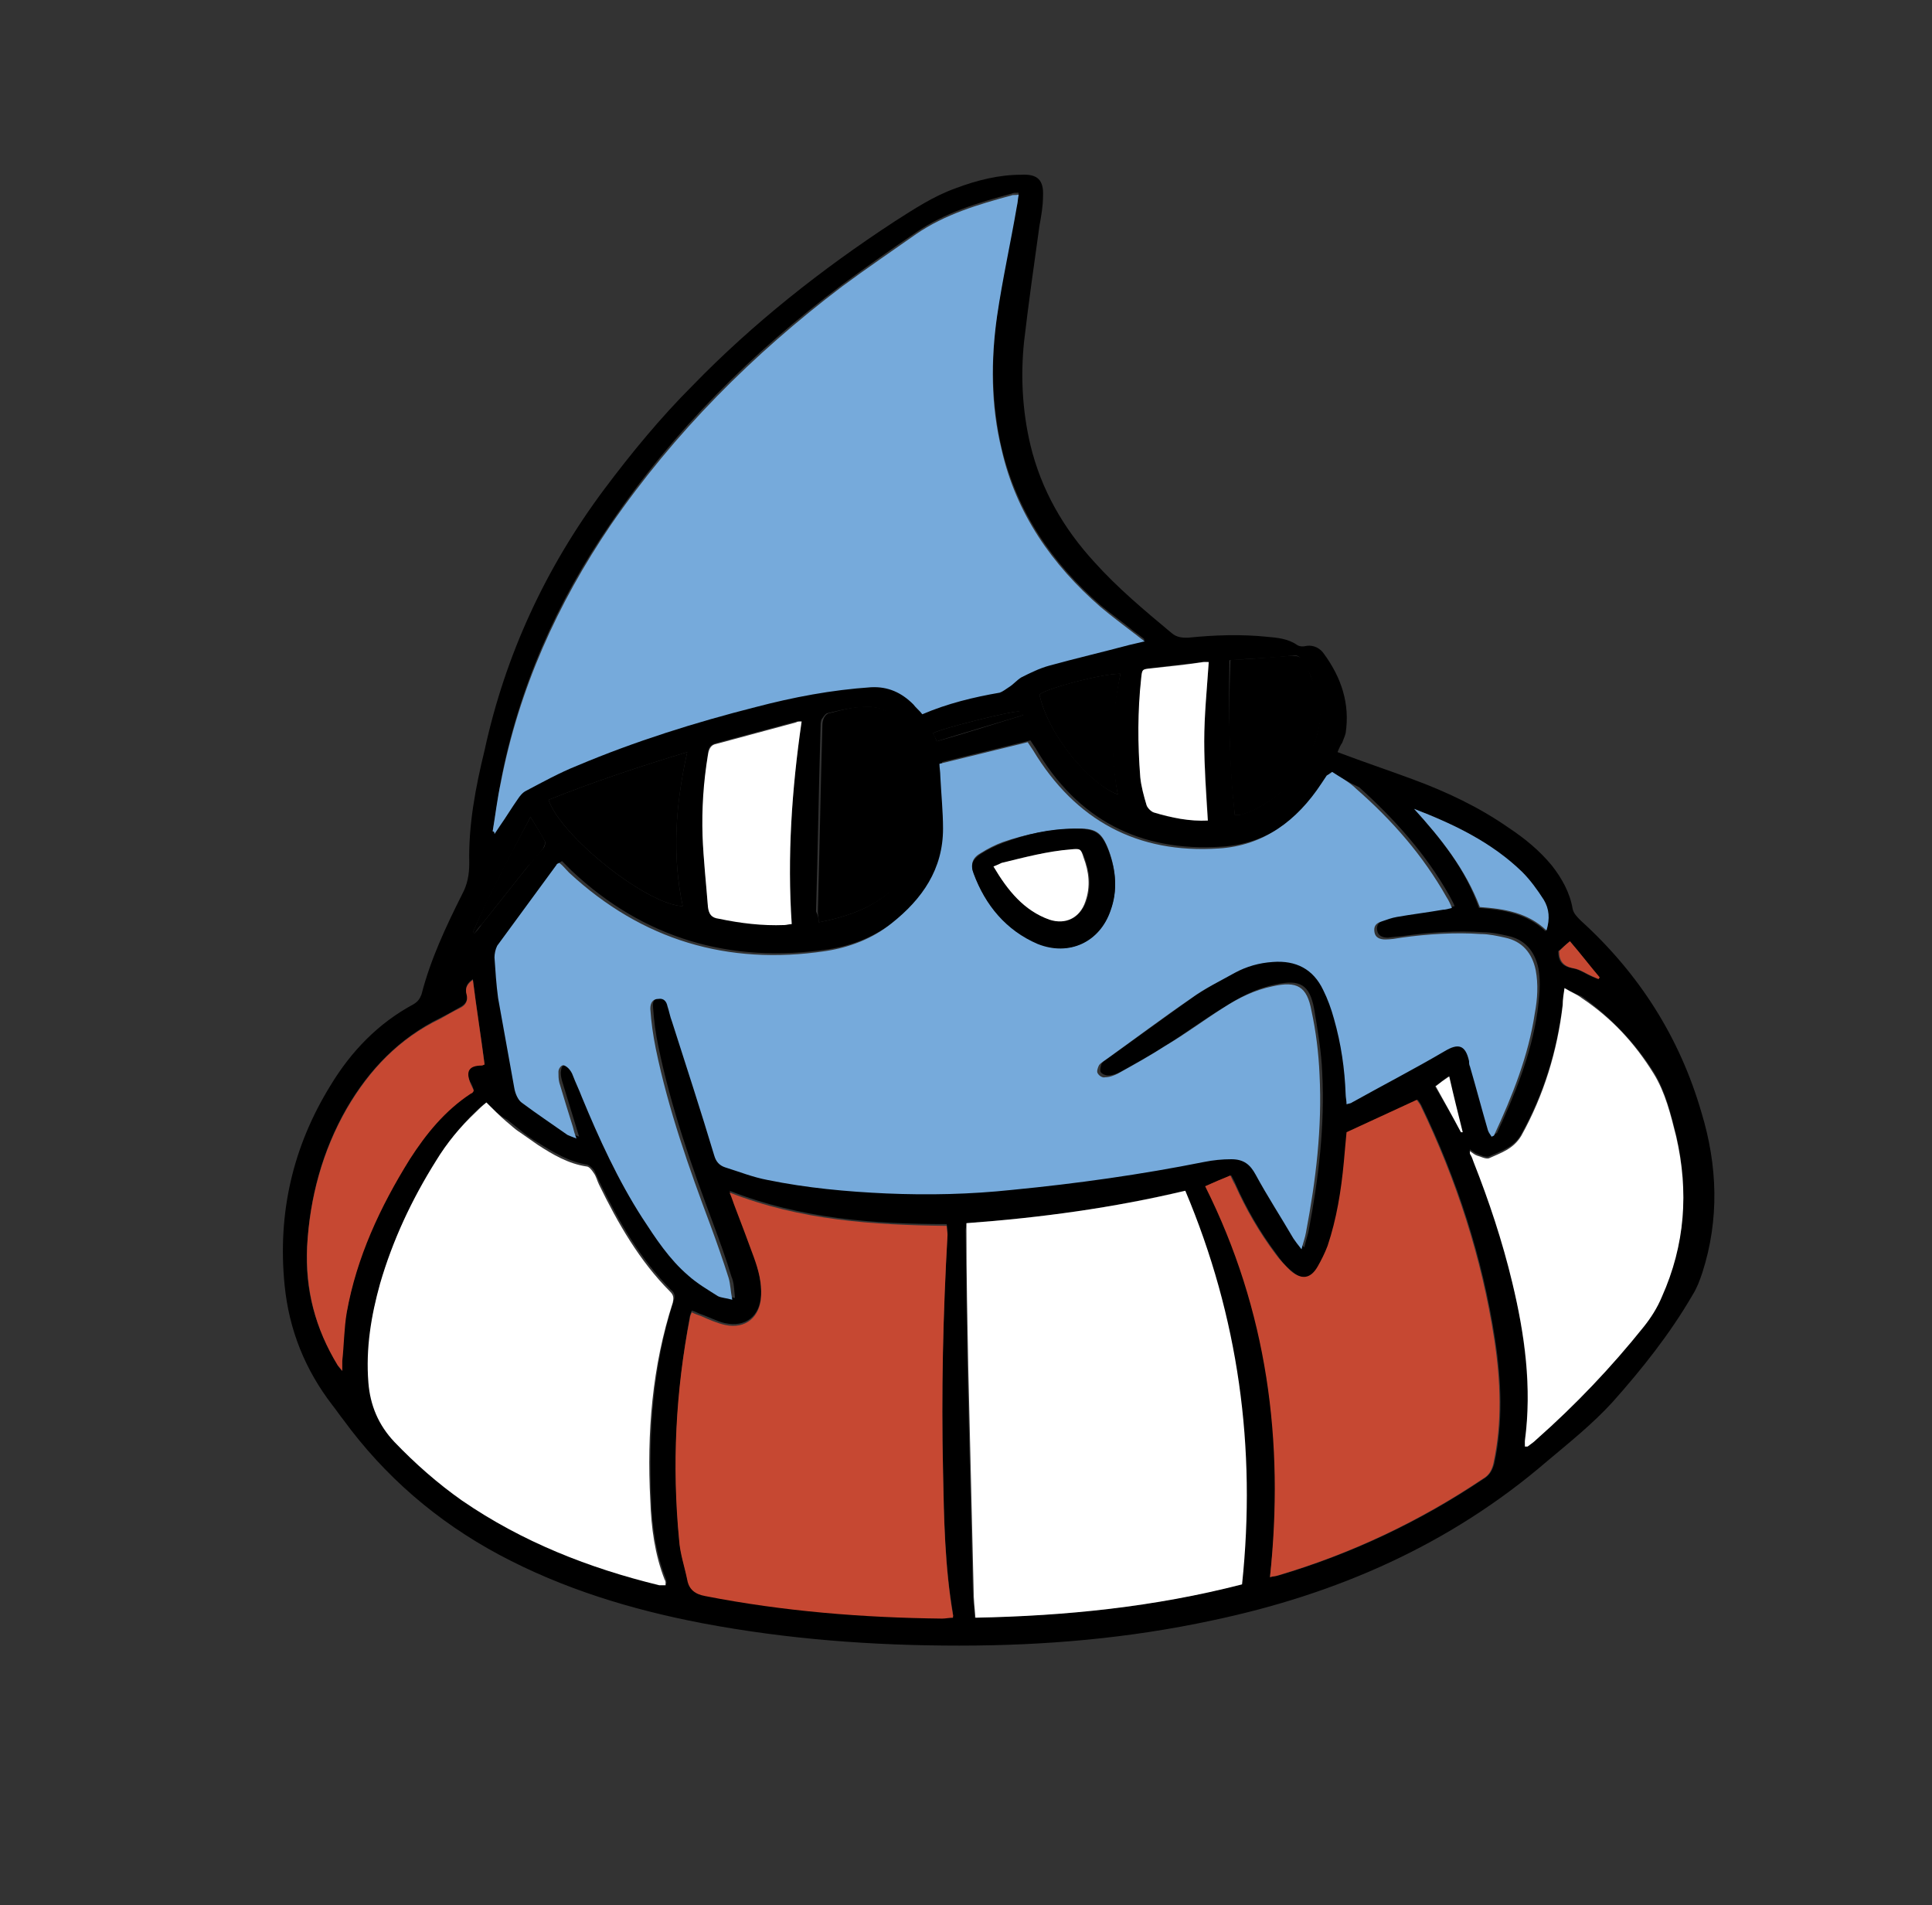 <?xml version="1.0" encoding="utf-8"?>
<!-- Generator: Adobe Illustrator 19.0.0, SVG Export Plug-In . SVG Version: 6.00 Build 0)  -->
<svg version="1.1" xmlns="http://www.w3.org/2000/svg" xmlns:xlink="http://www.w3.org/1999/xlink" x="0px" y="0px"
	 viewBox="0 0 214.5 211.5" style="enable-background:new 0 0 214.5 211.5;" xml:space="preserve">
<rect x="0" y="0" width="214.5" height="211.5" fill="#333333" stroke="none"/>
<style type="text/css">
	.st0{display:none;}
	.st1{display:inline;}
	.st2{fill:#76AADB;}
	.st3{fill:#C64832;}
	.st4{fill:#FFFFFF;}
	.st5{fill:#B2D7F2;}
</style>
<g id="Capa_1" class="st0">
	<g id="XMLID_1_" class="st1">
		<g id="XMLID_295_">
			<path id="XMLID_345_" d="M106.4,166.3c-0.5,0-1,0-1.4,0c-3.7,0-7.4,0-11.1,0c-1.8,0-2.2,0.2-2.3,2.1c-0.3,3.7-0.9,7.3-1.7,10.9
				c-0.4,2.1-1,4.2-2,6.2c-0.8,1.5-1.4,1.7-3.1,1.2c-2.5-0.8-4.6-2.2-6.5-3.8c-5.4-4.6-10.1-9.8-13.9-15.8c-0.7-1.1-1.1-2.4-1.5-3.6
				c-0.2-0.7-0.6-1.1-1.4-1.4c-5.4-1.4-10.7-3.4-15.6-6.1c-0.6-0.4-1.3-0.7-2-1c-4.9-2.3-8.2-6-9.9-11.1c-3.2-9.6-3.1-19.2-0.2-28.9
				c1-3.2,2.5-6.2,4.6-8.9c2.5-3.2,5.7-5.4,9.6-6.5c0.5-0.2,1-0.2,1.6-0.3c1-0.1,1-0.1,1.2-1.1c0.3-1.3,0.5-2.6,0.9-3.9
				c0.4-1.4,0.9-2.8,1.3-4.2c0.2-0.5,0.3-1,0.1-1.5c-1.4-3.7-1.5-7.6-1.3-11.5c0-0.5,0-1.1,0-1.6c0-1.2,0.2-1.6,1.4-1.8
				c1.9-0.4,3.9-0.8,5.8-1.1c0.9-0.1,1.3-0.4,1.6-1.3c4.6-12.3,11.5-23,21.2-32c6.7-6.2,14.4-10.8,22.7-14.5c4.6-2.1,9.4-3.9,14.4-5
				c1.3-0.3,2.7-0.3,4-0.4c0.7,0,1.2,0.4,1.4,1c0.2,0.8,0.4,1.6,0.3,2.4c-0.1,1.8-0.2,3.7-0.4,5.5c-0.5,4.7-0.5,9.4,0.2,14.1
				c0.9,5.9,2.5,11.7,4.7,17.3c0.7,1.7,1.4,3.4,2.1,5.1c0.4,0.9,0.8,1.7,1.2,2.5c1.6,2.9,1.6,2.9,4.8,3.3c1,0.1,2,0.3,3,0.5
				c2.2,0.3,3.2,1.8,3.6,3.8c0.4,2.6,0.5,5.2-0.3,7.8c-0.4,1.2-0.2,2.1,0.3,3.1c1.9,3.5,3.7,7,5.5,10.5c0.2,0.4,0.4,0.8,1,1
				c4.5,1.3,8.3,3.9,11.6,7.1c5.5,5.3,8.5,11.9,9.3,19.5c0.6,5.4-0.2,10.6-2,15.7c-1,2.9-2.5,5.6-4.8,7.8c-1,1-2,2-3,3
				c-1.2,1.2-2.5,2.2-4.1,2.9c-1.6,0.7-3.2,1.3-4.7,2.2c-4.4,2.5-9.3,3.8-14.1,5.4c-0.8,0.3-1.3,0.6-1.6,1.4
				c-0.2,0.7-0.6,1.3-0.9,1.9c-1.1,3-3,5.5-5.1,7.9c-3.8,4.2-7.9,8-12.7,11.1c-1.6,1.1-3.4,1.9-5.2,2.7c-1.7,0.8-3.3,0-3.9-1.7
				c-1.3-3.6-2-7.3-2.4-11.1c-0.2-1.9-0.2-3.8-0.3-5.8C106.5,167,106.4,166.7,106.4,166.3z M54.8,91.5c-0.1,0.2-0.2,0.3-0.2,0.4
				c-0.1,0.6-0.3,1.2-0.4,1.8c-1.1,5.5-1.9,11-2.1,16.5c-0.2,4.5-0.2,8.9,0.7,13.3c0.5,2.4,1.2,4.8,2.4,6.9c0.4,0.7,1,1.4,1.6,1.9
				c0.5,0.5,1,0.4,1.5-0.1c0.3-0.4,0.6-0.8,0.8-1.2c0.3-0.9,0.6-1.8,0.7-2.7c0.5-3,0.5-6,0.3-9.1c-0.1-2.7-0.3-5.5-0.4-8.2
				c0-0.5,0.1-1.1,0.2-1.6c0.1-0.4,0.4-0.7,0.9-0.7c0.5,0,0.8,0.3,0.9,0.7c0.1,0.3,0.1,0.6,0.2,1c0,1.1,0.6,1.8,1.6,2.2
				c1.1,0.5,2.2,1,3.3,1.4c5.4,1.9,11,2.7,16.6,3.1c11.4,0.8,22.8,0.3,34-1.7c8.1-1.4,15.9-3.7,23.4-7.3c0.8-0.4,1.7-0.8,2.1-1.7
				c0.3-0.6,1-0.6,1.3,0.1c0.2,0.4,0.3,0.9,0.3,1.3c0.2,3.7,0.4,7.4,0.7,11c0.3,3.7,0.6,7.4,1.5,11.1c0.2,0.6,0.4,1.3,0.6,1.9
				c0.6,1.2,1.3,1.2,2.1,0.2c0.3-0.4,0.6-0.9,0.8-1.3c2-4.6,3-9.4,2.2-14.5c-1.2-7-3.3-13.7-6.4-20.1c-1.3-2.7-2.6-5.3-3.9-7.9
				c-0.1-0.2-0.3-0.4-0.4-0.6c-0.1,0-0.2,0-0.2,0c-0.1,0.2-0.3,0.3-0.4,0.5c-2.2,3.5-5.3,5.7-9.3,6.8c-4,1.1-8,1.5-12.2,0.8
				c-6.8-1.1-11.9-4.7-14.9-10.9c-0.4-0.9-0.8-1.9-1.2-2.8c-4.3,0.6-8.5,0.5-12.9,0.5c-0.1,0.5-0.2,0.9-0.3,1.3
				c-0.5,2.1-1.1,4.1-2.3,5.9c-2,3.2-5,5.2-8.5,6.2c-4.4,1.2-8.8,1.4-13.3,0.7c-4.2-0.6-8.1-2.1-11.2-5.1
				C55.1,91.6,55,91.6,54.8,91.5z M103,76.6c0.1-0.6,0.1-1.2,0.2-1.8c0.1-0.6,0.3-1.2,0.6-1.7c0.9-1.3,2.1-2.1,3.8-2.1
				c0.4,0,0.9-0.1,1.3-0.1c6.8-0.6,13.6-0.9,20.4-0.8c0.4,0,0.8,0,1.3-0.1c-0.2-0.3-0.3-0.6-0.4-0.8c-1-1.9-2.2-3.8-3-5.7
				c-1.2-3-2.4-6-3.3-9.1c-1.9-6.1-3.2-12.4-3.1-18.8c0.1-2.7,0.4-5.5,0.6-8.2c0.2-1.8,0.5-3.6,0.8-5.3c0.1-0.5,0.3-1.1-0.3-1.5
				c-1.7,0.6-3.3,1.3-4.9,1.9c-6.1,2.2-12,4.9-17.6,8.1C90.2,35.6,82.1,42,75.6,50.3c-5.1,6.5-9.2,13.5-12.6,21
				c-0.1,0.2-0.1,0.4-0.1,0.6c0.8,0,1.4-0.1,2-0.1c7.4-0.7,14.9-0.9,22.3-0.3c0.4,0,0.9,0.1,1.3,0.2c2,0.4,2.7,1.4,2.5,3.5
				c-0.1,0.6-0.3,1.2,0.1,1.7C95.1,76.8,99,76.7,103,76.6z M113.6,162.8c0.6,0,1-0.1,1.4-0.1c2.3-0.3,4.6-0.5,6.8-0.9
				c4.7-0.9,9.3-1.9,14-2.8c1.3-0.3,1.4-0.4,1.3-1.8c-0.2-3.1-0.3-6.2-0.7-9.3c-1.6-10.4-4.5-20.5-8.3-30.4
				c-0.1-0.4-0.3-0.7-0.5-1.2c-2.5,0.6-4.8,1.2-7.2,1.6c-2.4,0.5-4.9,0.9-7.3,1.3C113.5,133.8,114,148.2,113.6,162.8z M89.2,163.1
				c-2.1-14.3-1.7-28.4,0.3-42.5c-0.4,0-0.8-0.1-1.1-0.1c-2.4-0.2-4.8-0.3-7.2-0.6c-2.7-0.3-5.4-0.8-8.1-1.2
				c-0.9-0.1-0.9-0.1-1.3,0.7c-0.4,0.8-0.7,1.6-1.1,2.5c-3.6,8.4-5.4,17.2-4.5,26.4c0.4,4.3,1.6,8.3,3.5,12.2
				c0.2,0.4,0.5,0.7,0.9,0.7c0.3,0,0.6,0.1,1,0.2c5.5,0.9,10.9,1.5,16.5,1.8C88.4,163.1,88.7,163.1,89.2,163.1z M110.5,119.7
				c-6.3,0.3-12.6,0.6-19,1c0,0.3-0.1,0.5-0.1,0.8c-0.2,5.6-0.5,11.3-0.6,16.9c-0.2,7.5,0.1,15,0.8,22.5c0.1,0.8,0.2,1.5,0.3,2.2
				c2.9,0.6,17.5,0.3,19.2-0.3C111.1,162.8,110.5,119.7,110.5,119.7z M155.5,123.2c-0.1,0-0.2,0-0.3,0c-0.1,0.2-0.1,0.4-0.2,0.7
				c-0.8,2.6-1.6,5.3-2.4,7.9c-0.4,1.1-1,2.1-2,2.9c-1.7,1.4-4,1.2-5.3-0.7c-0.5-0.7-0.8-1.4-1.1-2.2c-0.4-1.3-0.7-2.5-0.8-3.8
				c-0.8-5.4-1-10.9-1-16.4c0-0.5,0-0.9,0-1.6c-1.6,0.9-2.9,1.6-4.3,2.3c-1.4,0.7-2.8,1.3-4.3,1.9c-1.4,0.6-2.9,1.1-4.4,1.6
				c0.1,0.3,0.2,0.5,0.3,0.6c0.8,1.5,1.6,3.1,2.2,4.6c3,7.3,5.2,14.9,6.7,22.7c0.9,4.5,1.4,9.1,1.1,13.7c0,0.1,0.1,0.1,0.1,0.2
				c0.1,0,0.2,0.1,0.3,0c2-0.7,4-1.4,6-2.2c1.5-0.6,2.9-1.4,4.3-2.1c2.1-1.1,4.1-2.2,6.2-3.2c0.6-0.3,0.9-0.8,1-1.4
				c0-0.4,0.1-0.7,0.2-1.1c0.8-6.4,0.3-12.7-1.1-19C156.4,126.7,155.9,125,155.5,123.2z M66.4,160.2c-0.1-0.4-0.2-0.5-0.3-0.6
				c-1.6-3-2.4-6.2-2.9-9.5c-0.9-5.9-0.5-11.8,0.9-17.6c1.2-5,2.8-9.8,5.7-14c0.1-0.1,0.1-0.3,0.1-0.4c-2.5-1-4.9-1.9-7.4-2.9
				c0,0.4,0,0.7,0.1,1.1c0.4,3.1,0.5,6.3,0.3,9.4c-0.1,1.7-0.4,3.4-0.7,5.1c-0.3,1.3-0.8,2.6-1.8,3.6c-1.5,1.5-3.5,1.9-5.2,0.7
				c-0.9-0.6-1.7-1.4-2.2-2.3c-0.8-1.3-1.5-2.7-2-4.1c-1.3-3.3-1.7-6.7-2-10.2c0-0.3-0.1-0.6-0.1-1c-0.3,0.3-0.4,0.6-0.5,0.9
				c-1.2,4-2.1,8-2.8,12.1c-0.7,4.8-1,9.6-0.3,14.4c0.3,1.9,0.6,3.9,1.5,5.7c1.1,2.3,2.6,4.2,5.2,5.2c4.3,1.7,8.7,3,13.2,4.1
				C65.6,160.1,65.9,160.1,66.4,160.2z M50.1,101.1c-1.2,0.6-2.3,1-3.3,1.5c-3.1,1.5-5.5,3.6-7.3,6.6c-0.7,1.2-1.4,2.5-2,3.8
				c-1.7,3.9-2.5,7.9-2.9,12.1c-0.4,5.8,0,11.4,1.8,17c1.1,3.5,3,6.4,6.1,8.5c0.1,0.1,0.3,0.2,0.4,0.3c0.2,0.1,0.4,0.2,0.7,0.4
				c0-0.3,0-0.4-0.1-0.5c-1.6-4-1.9-8.1-1.8-12.3c0.1-5.2,1.1-10.3,2.4-15.4c1-3.9,2.3-7.8,4.2-11.4c0.5-0.9,0.7-1.8,0.8-2.8
				c0.2-2.1,0.5-4.2,0.7-6.3C50,102.1,50,101.7,50.1,101.1z M160.8,147.3c1.6-1.4,3.1-2.5,4-4.3c2.1-4.6,3.6-9.4,3.7-14.4
				c0.1-12.5-5.5-21.7-16.3-27.8c-0.2-0.1-0.5-0.2-0.7-0.3c0,0.2-0.1,0.3-0.1,0.3c0.1,0.3,0.2,0.6,0.3,0.9c1.5,3.9,2.6,7.9,3.3,12.1
				c0.2,1.4,0.6,2.7,1.1,4c1,2.6,2,5.1,2.8,7.7c2,6.9,2.9,13.9,2,21C160.7,146.7,160.8,146.8,160.8,147.3z M111.6,184.6
				c0.6-0.4,1.1-0.6,1.5-0.9c4.1-2.5,7.7-5.5,11.3-8.7c2.6-2.3,5-4.7,7.1-7.5c1.2-1.6,2-3.4,2.8-5.3c-2.9,0.5-5.6,1.2-8.4,1.7
				c-2.9,0.5-5.7,1-8.6,1.4c-2.8,0.4-5.7,0.6-8.6,0.9C109.2,172.4,110.6,178.3,111.6,184.6z M89.2,166.1c-8-0.5-15.9-1.4-24-3.1
				c0.7,1.7,1.3,3.1,2.2,4.4c3.1,4.2,6.5,8.1,10.3,11.7c1.9,1.9,3.9,3.7,6.2,5.1c0.4,0.3,0.9,0.5,1.4,0.7c0.2-0.4,0.3-0.7,0.4-1
				c1.4-5.3,2.5-10.7,3.4-16.2C89.3,167.2,89.2,166.7,89.2,166.1z M111.7,89.3c3.2,2.7,6.7,4.6,11,4.8c0.4-1.2,0.6-2.2,1-3.2
				c2.1-5.4,4.1-10.9,6.2-16.3c0.2-0.4,0.3-0.9,0.5-1.4c-0.6,0-1-0.1-1.4-0.1c-2.7,0-5.4,0-8.1-0.1c-1.2,0-1.9,0.3-2.4,1.4
				c-2,4.4-4.1,8.8-6.2,13.2C112.1,88.2,111.9,88.7,111.7,89.3z M79.8,74.2c-0.3-0.1-0.4-0.1-0.5-0.1c-3.1,0.1-6.3,0.2-9.4,0.2
				c-0.6,0-1,0.3-1.3,0.8c-3.2,4.8-5.6,10-7,15.6c-0.2,0.6-0.2,1.3-0.3,1.9c2.5,1.2,5,1.6,7.6,1.9c0.6,0.1,0.8-0.2,1-0.7
				c0.3-0.9,0.7-1.8,1.1-2.7c2.3-5.4,5.1-10.5,8.1-15.5C79.2,75.1,79.5,74.7,79.8,74.2z M125.7,93.8c0.5,0,0.9,0,1.2-0.1
				c1.7-0.4,3.5-0.8,5.2-1.4c1.9-0.6,3.5-1.8,4.6-3.5c1.1-1.6,2.1-3.3,3-5c1.7-3,1.6-6.3,1.5-9.6c0-0.1-0.1-0.1-0.2-0.3
				c-2.4-0.4-4.9-0.4-7.6-0.5C130.9,80.2,128.3,86.9,125.7,93.8z M88.2,74.5c-0.3-0.1-0.7-0.2-1.1-0.2c-1.1-0.1-2.1-0.1-3.2-0.2
				c-1-0.1-1.5,0.3-2,1.2c-3.1,6.2-6.2,12.3-9.3,18.4c-0.1,0.2-0.1,0.4-0.2,0.8c3.8-0.1,7.5-0.7,10.5-3c0.8-0.6,1.6-1.3,2.1-2.2
				C87.8,84.7,89.6,80,88.2,74.5z M58.7,91.2c0.3-3.2,1.3-6,2.5-8.7c1.2-2.7,2.7-5.3,4.5-7.7c-1.7-0.3-10.9,0.7-12,1.2
				c0,0.1-0.1,0.3-0.1,0.5c0.2,2.3,0.3,4.7,0.6,7c0.2,1.9,0.8,3.7,1.8,5.3C56.8,89.7,57.5,90.5,58.7,91.2z M109.7,86.8
				c1.6-4.8,3.9-9.2,6.5-13.4c-1.3-0.3-9.5,0.1-10.6,0.4C105,77.8,107,84.4,109.7,86.8z M91.2,80.4c3.4-0.3,6.7-0.6,10-0.9
				c-3.1-0.5-6.2-0.4-9.3-0.1c-0.1,0-0.2,0-0.2,0C91.1,79.5,91,79.8,91.2,80.4z"/>
			<path id="XMLID_321_" class="st2" d="M54.8,91.5c0.2,0.1,0.3,0.1,0.4,0.2c3.1,3.1,7,4.5,11.2,5.1c4.5,0.7,8.9,0.6,13.3-0.7
				c3.6-1,6.5-3,8.5-6.2c1.1-1.8,1.8-3.9,2.3-5.9c0.1-0.4,0.2-0.9,0.3-1.3c4.3,0,8.6,0.1,12.9-0.5c0.4,0.9,0.8,1.9,1.2,2.8
				c3,6.3,8.1,9.8,14.9,10.9c4.1,0.7,8.2,0.3,12.2-0.8c3.9-1.1,7.1-3.4,9.3-6.8c0.1-0.2,0.2-0.3,0.4-0.5c0,0,0.1,0,0.2,0
				c0.1,0.2,0.3,0.3,0.4,0.6c1.3,2.6,2.7,5.3,3.9,7.9c3,6.4,5.2,13.1,6.4,20.1c0.8,5.1-0.2,9.8-2.2,14.5c-0.2,0.5-0.5,0.9-0.8,1.3
				c-0.8,1-1.6,0.9-2.1-0.2c-0.3-0.6-0.5-1.2-0.6-1.9c-0.9-3.6-1.2-7.4-1.5-11.1c-0.3-3.7-0.5-7.4-0.7-11c0-0.4-0.1-0.9-0.3-1.3
				c-0.3-0.6-1.1-0.7-1.3-0.1c-0.4,1-1.3,1.3-2.1,1.7c-7.4,3.6-15.3,5.9-23.4,7.3c-11.3,2-22.6,2.5-34,1.7
				c-5.6-0.4-11.2-1.2-16.6-3.1c-1.1-0.4-2.2-0.9-3.3-1.4c-1-0.4-1.6-1.1-1.6-2.2c0-0.3-0.1-0.7-0.2-1c-0.1-0.4-0.4-0.7-0.9-0.7
				c-0.5,0-0.8,0.3-0.9,0.7c-0.1,0.5-0.2,1.1-0.2,1.6c0.1,2.7,0.3,5.5,0.4,8.2c0.1,3,0.1,6.1-0.3,9.1c-0.1,0.9-0.4,1.8-0.7,2.7
				c-0.2,0.4-0.5,0.9-0.8,1.2c-0.5,0.5-1,0.6-1.5,0.1c-0.6-0.6-1.2-1.2-1.6-1.9c-1.3-2.1-1.9-4.5-2.4-6.9c-0.9-4.4-0.9-8.9-0.7-13.3
				c0.3-5.6,1-11.1,2.1-16.5c0.1-0.6,0.3-1.2,0.4-1.8C54.6,91.8,54.7,91.7,54.8,91.5z M100.9,88.7c0,0,0-0.1,0-0.1
				c-3.1,0.5-6.2,1-9.3,1.5c-0.9,0.2-1.5,0.7-1.5,1.7c0,0.7-0.1,1.4,0,2.1c0.6,2.5,1.3,4.9,2.8,7c2.8,4,7.3,3.9,10-0.2
				c1.8-2.8,2.3-5.8,2.1-9c0-0.4-0.1-0.9-0.2-1.3c-0.3-0.9-0.8-1.5-1.8-1.5C102.2,88.8,101.6,88.7,100.9,88.7z"/>
			<path id="XMLID_320_" class="st2" d="M103,76.6c-4,0.1-7.8,0.2-11.7,0.3c-0.4-0.5-0.2-1.1-0.1-1.7c0.3-2.1-0.5-3.1-2.5-3.5
				c-0.4-0.1-0.9-0.1-1.3-0.2c-7.5-0.6-14.9-0.4-22.3,0.3c-0.6,0.1-1.3,0.1-2,0.1c0.1-0.3,0-0.5,0.1-0.6c3.4-7.5,7.5-14.5,12.6-21
				c6.5-8.3,14.6-14.6,23.8-19.7c5.7-3.1,11.5-5.8,17.6-8.1c1.6-0.6,3.3-1.3,4.9-1.9c0.6,0.4,0.3,1,0.3,1.5
				c-0.2,1.8-0.6,3.6-0.8,5.3c-0.3,2.7-0.6,5.5-0.6,8.2c-0.2,6.5,1.1,12.7,3.1,18.8c1,3.1,2.1,6.1,3.3,9.1c0.8,2,2,3.8,3,5.7
				c0.1,0.2,0.2,0.4,0.4,0.8c-0.5,0-0.9,0.1-1.3,0.1c-6.8-0.1-13.6,0.1-20.4,0.8c-0.4,0-0.9,0.2-1.3,0.1c-1.7,0-2.9,0.8-3.8,2.1
				c-0.3,0.5-0.5,1.1-0.6,1.7C103.1,75.4,103,76,103,76.6z"/>
			<path id="XMLID_319_" class="st3" d="M113.6,162.8c0.4-14.6-0.1-29-0.7-43.5c2.5-0.4,4.9-0.8,7.3-1.3c2.4-0.5,4.8-1.1,7.2-1.6
				c0.2,0.4,0.4,0.8,0.5,1.2c3.8,9.8,6.8,19.9,8.3,30.4c0.5,3.1,0.5,6.2,0.7,9.3c0.1,1.4,0,1.5-1.3,1.8c-4.6,1-9.3,2-14,2.8
				c-2.2,0.4-4.5,0.6-6.8,0.9C114.6,162.8,114.2,162.8,113.6,162.8z"/>
			<path id="XMLID_318_" class="st3" d="M89.2,163.1c-0.4,0-0.8,0-1.2,0c-5.5-0.3-11-0.9-16.5-1.8c-0.3-0.1-0.6-0.1-1-0.2
				c-0.5-0.1-0.7-0.3-0.9-0.7c-1.8-3.9-3-7.9-3.5-12.2c-0.9-9.2,0.8-17.9,4.5-26.4c0.4-0.8,0.7-1.6,1.1-2.5c0.4-0.8,0.4-0.8,1.3-0.7
				c2.7,0.4,5.4,0.9,8.1,1.2c2.4,0.3,4.8,0.4,7.2,0.6c0.4,0,0.7,0.1,1.1,0.1C87.5,134.7,87.1,148.8,89.2,163.1z"/>
			<path id="XMLID_317_" class="st4" d="M110.5,119.7c0-0.1,0.6,43.1,0.6,43.1c-1.7,0.6-16.4,0.9-19.2,0.3c-0.1-0.7-0.2-1.5-0.3-2.2
				c-0.7-7.5-1-15-0.8-22.5c0.1-5.6,0.4-11.3,0.6-16.9c0-0.3,0.1-0.6,0.1-0.8C97.9,120.4,104.2,120.1,110.5,119.7z"/>
			<path id="XMLID_316_" class="st4" d="M155.5,123.2c0.5,1.8,1,3.5,1.4,5.3c1.4,6.3,1.9,12.6,1.1,19c0,0.4-0.1,0.7-0.2,1.1
				c0,0.7-0.4,1.1-1,1.4c-2.1,1.1-4.1,2.2-6.2,3.2c-1.4,0.7-2.8,1.5-4.3,2.1c-2,0.8-4,1.5-6,2.2c-0.1,0-0.2,0-0.3,0
				c-0.1-0.1-0.1-0.2-0.1-0.2c0.3-4.6-0.3-9.2-1.1-13.7c-1.5-7.8-3.7-15.4-6.7-22.7c-0.7-1.6-1.5-3.1-2.2-4.6
				c-0.1-0.2-0.2-0.4-0.3-0.6c1.5-0.6,3-1.1,4.4-1.6c1.4-0.6,2.9-1.2,4.3-1.9c1.4-0.7,2.7-1.4,4.3-2.3c0,0.7,0,1.2,0,1.6
				c-0.1,5.5,0.1,11,1,16.4c0.2,1.3,0.5,2.6,0.8,3.8c0.2,0.8,0.6,1.5,1.1,2.2c1.3,1.8,3.5,2.1,5.3,0.7c0.9-0.8,1.6-1.8,2-2.9
				c0.8-2.6,1.6-5.2,2.4-7.9c0.1-0.2,0.1-0.4,0.2-0.7C155.3,123.2,155.4,123.2,155.5,123.2z"/>
			<path id="XMLID_315_" class="st4" d="M66.4,160.2c-0.5-0.1-0.8-0.1-1.1-0.2c-4.5-1.1-8.9-2.4-13.2-4.1c-2.6-1-4.1-2.9-5.2-5.2
				c-0.8-1.8-1.2-3.7-1.5-5.7c-0.7-4.8-0.4-9.6,0.3-14.4c0.6-4.1,1.6-8.1,2.8-12.1c0.1-0.3,0.2-0.6,0.5-0.9c0,0.3,0.1,0.6,0.1,1
				c0.2,3.5,0.7,6.9,2,10.2c0.5,1.4,1.2,2.8,2,4.1c0.6,0.9,1.4,1.7,2.2,2.3c1.7,1.2,3.8,0.9,5.2-0.7c1-1,1.5-2.2,1.8-3.6
				c0.3-1.7,0.6-3.4,0.7-5.1c0.2-3.2,0.1-6.3-0.3-9.4c0-0.3,0-0.7-0.1-1.1c2.5,1,4.9,1.9,7.4,2.9c0,0.1-0.1,0.3-0.1,0.4
				c-2.9,4.3-4.5,9.1-5.7,14c-1.4,5.8-1.8,11.6-0.9,17.6c0.5,3.3,1.4,6.5,2.9,9.5C66.2,159.7,66.3,159.8,66.4,160.2z"/>
			<path id="XMLID_314_" class="st3" d="M50.1,101.1c0,0.7-0.1,1-0.1,1.4c-0.2,2.1-0.5,4.2-0.7,6.3c-0.1,1-0.3,1.9-0.8,2.8
				c-1.9,3.6-3.1,7.5-4.2,11.4c-1.3,5-2.3,10.1-2.4,15.4c-0.1,4.2,0.2,8.3,1.8,12.3c0,0.1,0,0.2,0.1,0.5c-0.3-0.1-0.5-0.2-0.7-0.4
				c-0.1-0.1-0.3-0.2-0.4-0.3c-3.1-2.1-5-4.9-6.1-8.5c-1.8-5.6-2.2-11.2-1.8-17c0.3-4.2,1.2-8.3,2.9-12.1c0.6-1.3,1.3-2.6,2-3.8
				c1.7-2.9,4.2-5.1,7.3-6.6C47.8,102.1,48.8,101.6,50.1,101.1z"/>
			<path id="XMLID_313_" class="st3" d="M160.8,147.3c0-0.4-0.1-0.6,0-0.7c0.9-7.2,0-14.1-2-21c-0.8-2.6-1.8-5.2-2.8-7.7
				c-0.5-1.3-0.9-2.6-1.1-4c-0.6-4.1-1.8-8.2-3.3-12.1c-0.1-0.3-0.2-0.6-0.3-0.9c0-0.1,0-0.2,0.1-0.3c0.3,0.1,0.5,0.2,0.7,0.3
				c10.8,6.1,16.5,15.3,16.3,27.8c-0.1,5.1-1.5,9.9-3.7,14.4C163.9,144.8,162.4,145.9,160.8,147.3z"/>
			<path id="XMLID_312_" class="st2" d="M111.6,184.6c-1-6.3-2.4-12.2-3-18.4c3-0.3,5.8-0.5,8.6-0.9c2.9-0.4,5.7-0.8,8.6-1.4
				c2.8-0.5,5.6-1.2,8.4-1.7c-0.8,1.9-1.6,3.7-2.8,5.3c-2.1,2.7-4.5,5.2-7.1,7.5c-3.5,3.2-7.2,6.2-11.3,8.7
				C112.7,184,112.2,184.2,111.6,184.6z"/>
			<path id="XMLID_311_" class="st2" d="M89.2,166.1c0,0.6,0.1,1.1,0,1.6c-0.9,5.5-2,10.9-3.4,16.2c-0.1,0.3-0.2,0.6-0.4,1
				c-0.5-0.3-1-0.5-1.4-0.7c-2.3-1.4-4.3-3.3-6.2-5.1c-3.7-3.6-7.2-7.5-10.3-11.7c-0.9-1.3-1.5-2.7-2.2-4.4
				C73.4,164.7,81.2,165.7,89.2,166.1z"/>
			<path id="XMLID_310_" class="st4" d="M111.7,89.3c0.2-0.6,0.4-1.1,0.6-1.6c2.1-4.4,4.2-8.8,6.2-13.2c0.5-1.1,1.2-1.5,2.4-1.4
				c2.7,0.1,5.4,0,8.1,0.1c0.4,0,0.8,0,1.4,0.1c-0.2,0.6-0.4,1-0.5,1.4c-2.1,5.4-4.2,10.9-6.2,16.3c-0.4,1-0.6,2-1,3.2
				C118.4,93.9,114.9,92,111.7,89.3z"/>
			<path id="XMLID_309_" class="st4" d="M79.8,74.2c-0.3,0.5-0.5,0.9-0.8,1.3c-3,5-5.8,10.2-8.1,15.5c-0.4,0.9-0.7,1.8-1.1,2.7
				c-0.2,0.5-0.4,0.7-1,0.7c-2.6-0.3-5.1-0.7-7.6-1.9c0.1-0.6,0.1-1.3,0.3-1.9c1.4-5.6,3.8-10.8,7-15.6c0.3-0.5,0.6-0.8,1.3-0.8
				c3.1-0.1,6.3-0.1,9.4-0.2C79.3,74.1,79.5,74.1,79.8,74.2z"/>
			<path id="XMLID_308_" d="M125.7,93.8c2.6-6.9,5.2-13.6,7.8-20.3c2.6,0.1,5.2,0.1,7.6,0.5c0.1,0.2,0.2,0.2,0.2,0.3
				c0.2,3.3,0.3,6.6-1.5,9.6c-1,1.7-1.9,3.4-3,5c-1.1,1.7-2.7,2.9-4.6,3.5c-1.7,0.5-3.5,0.9-5.2,1.4
				C126.5,93.8,126.2,93.7,125.7,93.8z"/>
			<path id="XMLID_307_" d="M88.2,74.5c1.4,5.5-0.4,10.2-3.1,14.8c-0.5,0.9-1.3,1.6-2.1,2.2c-3.1,2.4-6.7,2.9-10.5,3
				c0.1-0.3,0.1-0.6,0.2-0.8c3.1-6.1,6.2-12.3,9.3-18.4c0.4-0.9,0.9-1.3,2-1.2c1.1,0.1,2.1,0.1,3.2,0.2
				C87.5,74.3,87.9,74.4,88.2,74.5z"/>
			<path id="XMLID_306_" d="M58.7,91.2c-1.3-0.7-2-1.5-2.6-2.5c-1-1.6-1.6-3.4-1.8-5.3c-0.3-2.3-0.4-4.6-0.6-7c0-0.2,0-0.3,0.1-0.5
				c1.1-0.6,10.3-1.5,12-1.2c-1.8,2.4-3.3,5-4.5,7.7C60,85.2,59,88,58.7,91.2z"/>
			<path id="XMLID_305_" d="M109.7,86.8c-2.7-2.5-4.7-9-4.1-13c1-0.3,9.3-0.7,10.6-0.4C113.5,77.7,111.3,82.1,109.7,86.8z"/>
			<path id="XMLID_304_" d="M91.2,80.4c-0.2-0.6-0.1-0.9,0.4-1c0.1,0,0.2,0,0.2,0c3.1-0.2,6.2-0.3,9.3,0.1
				C97.8,79.8,94.5,80.1,91.2,80.4z"/>
			<path id="XMLID_298_" d="M100.9,88.7c0.7,0,1.3,0.1,2,0.1c1,0.1,1.6,0.6,1.8,1.5c0.1,0.4,0.2,0.9,0.2,1.3c0.2,3.2-0.4,6.3-2.1,9
				c-2.7,4.1-7.2,4.2-10,0.2c-1.5-2.1-2.2-4.6-2.8-7c-0.2-0.7-0.1-1.4,0-2.1c0.1-0.9,0.6-1.5,1.5-1.7c3.1-0.5,6.2-1,9.3-1.5
				C100.9,88.6,100.9,88.7,100.9,88.7z M92.5,92.4c0.1,3.1,1.3,5.6,3.4,7.8c0.1,0.1,0.1,0.1,0.2,0.2c1.2,0.9,2.5,0.8,3.5-0.2
				c0.4-0.3,0.7-0.7,0.9-1.1c1.3-2,1.9-4.2,1.9-6.6c0-0.3-0.1-0.6-0.2-1C99,91.7,95.9,92,92.5,92.4z"/>
			<path id="XMLID_296_" class="st5" d="M92.5,92.4c3.3-0.3,6.5-0.6,9.7-1c0.1,0.4,0.2,0.7,0.2,1c0,2.4-0.6,4.6-1.9,6.6
				c-0.3,0.4-0.6,0.8-0.9,1.1c-1.1,1-2.3,1.1-3.5,0.2c-0.1,0-0.1-0.1-0.2-0.2C93.9,98,92.7,95.5,92.5,92.4z"/>
		</g>
	</g>
</g>
<g id="Capa_2">
	<path id="XMLID_365_" d="M148.5,83.5c2.9,1.1,5.6,2,8.3,3c3.8,1.4,7.4,3.1,10.7,5.4c1.8,1.2,3.4,2.5,4.8,4.2c1.1,1.4,2,3,2.3,4.8
		c0.1,0.5,0.5,0.9,0.9,1.3c6.5,5.9,11,13,13.4,21.3c1.8,5.9,2,11.9,0.1,17.8c-0.3,0.9-0.6,1.7-1.1,2.5c-2.5,4.3-5.6,8.2-8.9,11.9
		c-2.2,2.4-4.7,4.4-7.2,6.5c-10.8,9.3-23.4,14.8-37.2,17.7c-9.3,2-18.6,2.8-28.1,2.8c-9.6,0-19.1-0.7-28.6-2.5
		c-7.8-1.5-15.4-3.8-22.5-7.6c-6.9-3.7-12.7-8.7-17.3-15c-0.4-0.5-0.8-1.1-1.2-1.6c-3-3.9-4.8-8.3-5.3-13.3
		c-0.8-8,0.9-15.4,5.1-22.2c2.3-3.8,5.3-6.9,9.2-9c0.5-0.3,0.7-0.6,0.9-1.1c1-3.9,2.7-7.5,4.5-11.1c0.6-1.1,0.8-2.2,0.8-3.5
		c-0.1-4.2,0.7-8.4,1.7-12.5c2.3-10.6,6.8-20.3,13.3-29c3-4,6.2-7.9,9.8-11.5c6.7-6.9,14.3-12.9,22.4-18.2c2.2-1.4,4.3-2.8,6.8-3.7
		c2.4-0.9,4.8-1.5,7.3-1.5c1.8-0.1,2.5,0.6,2.4,2.4c0,1.1-0.2,2.2-0.4,3.3c-0.6,4.3-1.2,8.5-1.7,12.8c-0.4,3.8-0.2,7.7,0.7,11.5
		c1.2,5,3.7,9.3,7.1,13c2.6,2.9,5.6,5.4,8.6,7.9c0.6,0.5,1.2,0.5,1.8,0.5c2.9-0.3,5.9-0.4,8.8-0.1c1.1,0.1,2.3,0.2,3.3,0.9
		c0.3,0.2,0.7,0.2,1.1,0.1c0.8-0.1,1.5,0.3,1.9,0.9c1.9,2.6,2.9,5.5,2.4,8.8c-0.1,0.4-0.3,0.8-0.4,1.1
		C148.9,82.6,148.7,83,148.5,83.5z M147.9,85.7c-0.2,0.1-0.3,0.1-0.3,0.2c-0.2,0.3-0.4,0.6-0.6,0.9c-2.7,4.2-6.4,6.9-11.4,7.2
		c-9,0.6-16-3-20.6-10.9c-0.2-0.3-0.4-0.6-0.6-0.9c-3.3,0.8-6.5,1.6-9.8,2.4c0,0.5,0.1,0.9,0.1,1.4c0.1,1.9,0.3,3.8,0.3,5.8
		c-0.1,4.5-2.3,7.8-5.7,10.5c-2.2,1.7-4.7,2.7-7.4,3.1c-10.8,1.6-20.4-1.2-28.4-8.7c-0.4-0.4-0.7-0.7-1.1-1.1
		c-0.2,0.1-0.3,0.2-0.3,0.2c-2.2,3-4.4,6-6.6,9c-0.2,0.3-0.3,0.8-0.3,1.3c0.1,1.5,0.1,3,0.4,4.5c0.5,3.4,1.1,6.7,1.8,10
		c0.1,0.6,0.4,1.2,0.8,1.6c1.6,1.3,3.4,2.4,5.1,3.6c0.2,0.2,0.6,0.2,1,0.4c-0.2-0.6-0.3-1-0.4-1.3c-0.5-1.6-1-3.3-1.5-4.9
		c-0.1-0.4-0.2-0.8-0.1-1.2c0-0.2,0.2-0.6,0.4-0.7c0.2-0.1,0.5,0.1,0.7,0.3c0.2,0.2,0.4,0.5,0.5,0.8c0.4,0.8,0.7,1.6,1,2.4
		c1.9,4.6,4.1,9.1,6.7,13.4c1.5,2.3,3,4.6,5.1,6.4c1,0.9,2.2,1.6,3.3,2.3c0.4,0.2,0.9,0.3,1.6,0.4c-0.1-1-0.1-1.7-0.4-2.4
		c-0.6-2-1.3-3.9-2-5.8c-2.4-6.4-4.7-12.9-6.1-19.7c-0.3-1.4-0.5-2.9-0.6-4.4c-0.1-0.7,0.3-1.1,0.9-1.1c0.6-0.1,0.9,0.3,1,0.8
		c0.2,0.6,0.3,1.1,0.5,1.7c1.5,5,3.1,9.9,4.7,14.9c0.2,0.6,0.6,1.1,1.2,1.3c1.6,0.5,3.1,1.1,4.7,1.4c4.3,0.9,8.8,1.3,13.2,1.5
		c4.7,0.2,9.3,0.1,14-0.4c7.1-0.7,14.2-1.7,21.3-3.1c1-0.2,2-0.2,3-0.3c1.4-0.1,2.1,0.5,2.7,1.7c1.3,2.4,2.8,4.7,4.2,7.1
		c0.2,0.4,0.5,0.7,0.9,1.2c0.2-0.8,0.4-1.4,0.5-1.9c1.1-5.8,1.8-11.6,1.5-17.5c-0.1-2.4-0.5-4.7-0.9-7.1c-0.5-2.7-1.6-3.3-4.3-2.7
		c-2,0.4-3.8,1.3-5.5,2.4c-2.2,1.3-4.2,2.8-6.4,4.2c-1.7,1.1-3.5,2.1-5.3,3.1c-0.4,0.2-0.9,0.4-1.4,0.4c-0.3,0-0.7-0.2-0.8-0.4
		c-0.1-0.2,0-0.6,0.1-0.9c0.2-0.3,0.5-0.5,0.7-0.6c3.2-2.3,6.4-4.6,9.6-6.9c1.5-1,3.2-1.9,4.8-2.8c1.3-0.7,2.7-1.1,4.2-1.2
		c2.6-0.3,4.5,0.8,5.6,3.1c0.5,1,0.9,2.1,1.2,3.2c0.8,2.7,1.1,5.5,1.3,8.4c0,0.3,0.1,0.7,0.1,1.1c0.3-0.1,0.4-0.1,0.6-0.2
		c3.4-1.9,6.9-3.8,10.3-5.7c1.5-0.9,2.3-0.7,2.7,1.1c0,0.2,0.1,0.4,0.1,0.6c0.6,2.4,1.3,4.7,2,7.1c0.1,0.2,0.2,0.4,0.4,0.7
		c0.1-0.1,0.2-0.2,0.3-0.2c2-4.3,3.8-8.7,4.5-13.5c0.2-1.6,0.4-3.2,0.1-4.8c-0.4-1.9-1.5-3.2-3.4-3.6c-0.9-0.2-1.8-0.4-2.7-0.4
		c-3-0.2-5.9,0-8.8,0.4c-0.6,0.1-1.2,0.1-1.8,0.2c-0.6,0-1.1-0.2-1.2-0.8c-0.1-0.5,0.1-0.9,0.8-1.2c0.5-0.2,1.1-0.4,1.7-0.5
		c1.7-0.3,3.4-0.5,5.1-0.8c0.3,0,0.6-0.1,1-0.2c-0.2-0.5-0.4-0.8-0.6-1.2c-2.6-4.6-6.1-8.5-10-12C149.8,86.9,148.8,86.3,147.9,85.7z
		 M54.7,92.3c0.1,0,0.1,0.1,0.2,0.1c0.2-0.3,0.4-0.6,0.6-0.9c0.7-1,1.3-2,2-3c0.3-0.4,0.6-0.8,0.9-0.9c1.9-1,3.8-2,5.7-2.8
		c6.5-2.6,13.1-4.7,19.8-6.5c4.2-1.1,8.5-1.9,12.8-2.2c1.9-0.1,3.4,0.5,4.7,1.9c0.3,0.3,0.7,0.7,1,1.1c2.8-1.2,5.7-1.9,8.6-2.4
		c0.4-0.1,0.7-0.3,1-0.6c0.5-0.4,0.9-0.9,1.4-1.1c1-0.5,2-1,3.1-1.3c3-0.8,5.9-1.5,8.9-2.3c0.5-0.1,1-0.2,1.7-0.4
		c-0.5-0.4-0.9-0.7-1.2-0.9c-1.2-1-2.5-1.9-3.7-2.9c-5.4-4.7-9.3-10.4-11-17.5c-1.1-4.9-1.2-9.8-0.5-14.8c0.6-4.1,1.4-8.1,2.2-12.2
		c0.1-0.4,0.1-0.8,0.2-1.3c-0.4,0-0.6,0-0.8,0.1c-3.7,1-7.4,2.1-10.6,4.3c-2.8,1.9-5.5,3.8-8.2,5.8c-10,7.5-18.7,16.2-25.7,26.5
		c-6,8.7-10.2,18.2-12.2,28.6C55.3,88.7,55,90.5,54.7,92.3z M107.3,135.8c0,0.4-0.1,0.6-0.1,0.8c0.1,5,0.1,10.1,0.2,15.1
		c0.2,8.3,0.4,16.6,0.6,24.9c0,1,0.2,1.9,0.2,3c10.1-0.2,19.9-1.2,29.6-3.7c1.5-15.2-0.4-29.7-6.3-43.7
		C123.6,134.1,115.5,135.2,107.3,135.8z M54,122.4c-0.5,0.4-0.8,0.6-1.1,0.9c-1.7,1.6-3.1,3.5-4.4,5.4c-2.7,4.3-4.8,8.8-6.2,13.6
		c-1.1,3.6-1.6,7.3-1.3,11c0.2,2.5,1,4.8,2.9,6.6c2.3,2.4,4.8,4.6,7.5,6.5c6.6,4.7,14,7.5,21.9,9.4c0.2,0.1,0.5,0,0.7,0
		c0-0.2,0-0.4-0.1-0.6c-1.1-2.8-1.5-5.8-1.6-8.8c-0.3-7.5,0.2-14.8,2.5-22c0.2-0.5,0.1-0.9-0.3-1.2c-3.4-3.4-5.8-7.6-7.9-11.9
		c-0.2-0.4-0.4-0.9-0.6-1.3c-0.2-0.3-0.5-0.6-0.8-0.7c-2-0.3-3.8-1.4-5.4-2.4c-0.7-0.4-1.4-0.9-2-1.4c-0.5-0.4-1-0.8-1.5-1.2
		C55.5,123.9,54.8,123.2,54,122.4z M105.8,179.6c0-0.3,0-0.4,0-0.5c-0.9-5.3-1-10.6-1.1-15.9c-0.2-8.8,0-17.5,0.5-26.3
		c0-0.3,0-0.6-0.1-1c-8.2,0-16.2-0.6-24.1-3.7c0.3,0.7,0.4,1.2,0.6,1.6c0.7,1.9,1.4,3.7,2.1,5.6c0.5,1.4,0.8,2.8,0.8,4.3
		c-0.1,2.4-1.7,3.7-4,3.2c-0.9-0.2-1.8-0.7-2.7-1c-0.3-0.1-0.6-0.3-1-0.4c-0.1,0.3-0.2,0.5-0.2,0.6c-1.5,8.2-2,16.4-1.2,24.7
		c0.1,1.5,0.6,3,0.9,4.4c0.2,1.1,0.9,1.6,2,1.8c8.7,1.6,17.4,2.4,26.3,2.5C105,179.6,105.4,179.6,105.8,179.6z M141,175.1
		c0.3-0.1,0.6-0.1,1-0.2c8.1-2.4,15.7-6,22.7-10.7c0.7-0.4,1-1,1.2-1.7c1-4.6,0.8-9.2,0.1-13.8c-1.4-9.1-4.2-17.7-8.2-26
		c-0.1-0.2-0.3-0.5-0.4-0.6c-2.6,1.2-5.2,2.4-7.8,3.6c-0.1,1-0.2,2.2-0.3,3.3c-0.3,3.1-0.8,6.3-1.8,9.3c-0.3,0.8-0.6,1.6-1.1,2.3
		c-0.8,1.4-1.8,1.6-3,0.5c-0.7-0.5-1.2-1.2-1.7-1.9c-1.8-2.4-3.3-5-4.5-7.7c-0.1-0.3-0.3-0.6-0.5-1c-1,0.4-2,0.8-2.8,1.2
		C140.7,145.5,142.7,159.9,141,175.1z M173.7,109.7c-0.1,0.7-0.1,1.2-0.2,1.7c-0.6,5.1-2.1,10-4.6,14.5c-0.8,1.5-2.3,1.9-3.6,2.5
		c-0.3,0.1-0.9-0.1-1.3-0.3c-0.3-0.1-0.5-0.3-0.8-0.5c0,0.2-0.1,0.3,0,0.3c0.1,0.3,0.2,0.6,0.4,0.9c1.8,4.4,3.3,8.8,4.3,13.4
		c1.3,5.8,2.2,11.7,1.4,17.6c0,0.2,0,0.4,0,0.6c0.2,0,0.3,0,0.3,0c0.3-0.2,0.7-0.5,1-0.8c4.4-3.8,8.3-8,11.9-12.5
		c0.8-1,1.5-2.2,2-3.3c2.6-5.7,3-11.7,1.6-17.8c-0.6-2.4-1.2-4.9-2.5-7c-2.1-3.3-4.8-6.1-8-8.4C175,110.4,174.5,110.1,173.7,109.7z
		 M38,152.2c0-0.6,0-0.9,0-1.2c0.1-1.8,0.1-3.6,0.5-5.4c1.1-6.2,3.7-11.8,7-17c1.8-2.9,3.9-5.5,6.8-7.3c0.1-0.1,0.2-0.2,0.3-0.3
		c-0.1-0.3-0.2-0.6-0.4-0.9c-0.6-1.3-0.1-1.9,1.3-1.9c0.1,0,0.2,0,0.3-0.1c-0.4-3.1-0.9-6.2-1.3-9.4c-0.6,0.4-0.9,0.9-0.7,1.6
		c0.2,0.7-0.1,1.2-0.7,1.5c-0.7,0.4-1.4,0.8-2.2,1.2c-4.5,2.2-7.9,5.7-10.4,10c-2.7,4.7-4.1,9.9-4.4,15.3c-0.3,4.8,0.9,9.2,3.4,13.2
		C37.6,151.8,37.7,151.9,38,152.2z M90.9,102.4c4.1-0.8,7.6-2.2,9.9-5.8c0.7-1.1,1.2-2.2,1.2-3.6c0.2-3.5-0.1-7-1.1-10.3
		c-0.4-1.1-0.9-2.2-1.8-3.1c-0.6-0.7-1.3-1-2.3-1.1c-1.7-0.1-3.3,0.3-5,0.7c-0.2,0.1-0.4,0.4-0.6,0.7c-0.1,0.3-0.1,0.6-0.1,0.9
		c-0.2,6.8-0.3,13.6-0.5,20.4C90.8,101.6,90.9,101.9,90.9,102.4z M89,80.1c-0.3,0-0.5,0-0.6,0c-3,0.8-5.9,1.6-8.9,2.4
		c-0.7,0.2-0.9,0.6-0.9,1.2c-0.4,3-0.6,6-0.6,9c0.1,2.7,0.4,5.3,0.6,7.9c0.1,0.8,0.4,1.1,1.2,1.3c2.4,0.5,4.8,0.8,7.3,0.7
		c0.2,0,0.5-0.1,0.8-0.1C87.4,95.1,87.9,87.6,89,80.1z M60.9,88.8c1.4,4.1,11,11.7,14.9,11.8c-1.2-5.7-0.8-11.3,0.5-17.1
		C71,85.1,65.9,86.8,60.9,88.8z M137.1,90.5c0.2,0,0.4,0,0.5,0c0.3-0.1,0.6-0.2,0.9-0.3c3.2-1.3,5.4-3.6,6.9-6.6
		c1.3-2.5,1.6-5.1,0.4-7.8c-0.2-0.5-0.4-1.1-0.7-1.6c-0.2-0.4-0.4-0.7-0.6-1c-0.3-0.4-0.6-0.5-1.1-0.4c-1.8,0.2-3.7,0.3-5.5,0.4
		c-0.4,0-0.9,0.1-1.4,0.1C136.4,79.1,136.5,84.8,137.1,90.5z M134.1,91.1c-0.1-3.1-0.4-5.9-0.4-8.8c0-2.9,0.3-5.8,0.5-8.8
		c-0.2,0-0.4-0.1-0.6,0c-1.9,0.2-3.9,0.4-5.8,0.7c-1,0.1-1,0.2-1.1,1.1c-0.3,3.7-0.3,7.4-0.1,11c0.1,1,0.4,2.1,0.7,3.1
		c0.1,0.3,0.5,0.7,0.8,0.8C130,90.8,132,91.2,134.1,91.1z M124.4,74.8c-2.1,0-8.1,1.6-9,2.3c1,4.6,5.7,10,8.7,11.1
		C123.2,83.7,123.4,79.3,124.4,74.8z M157,89.8c3,3.3,5.7,6.7,7.2,11c2.7,0.2,5.3,0.6,7.4,2.6c0.4-1.3,0.3-2.5-0.3-3.4
		c-0.7-1.1-1.4-2.2-2.4-3.1C165.6,93.5,161.4,91.5,157,89.8z M52.5,103.5c0.1,0,0.1,0.1,0.2,0.1c0.3-0.3,0.6-0.7,0.8-1
		c1.7-2.1,3.4-4.3,5.1-6.4c0.5-0.7,1.1-1.3,1.7-2c0.2-0.2,0.3-0.7,0.2-0.8c-0.5-0.9-1-1.7-1.6-2.7C56.6,95.1,54.4,99.2,52.5,103.5z
		 M113.6,79.4c-0.3-0.2-0.4-0.4-0.5-0.4c-0.7-0.1-8.7,1.9-9.5,2.4c0.2,0.3,0.3,0.7,0.4,0.9C107.3,81.4,110.3,80.4,113.6,79.4z
		 M174.3,104.5c-0.5,0.4-0.9,0.8-1.3,1.1c0,1.2,0.5,1.7,1.6,1.9c0.7,0.1,1.4,0.6,2.1,0.9c0.2,0.1,0.5,0.2,0.7,0.3
		c0-0.1,0.1-0.1,0.1-0.2C176.5,107.2,175.5,105.9,174.3,104.5z M162.2,125.7c0,0,0.1,0,0.1,0c-0.5-2-1-4.1-1.5-6.2
		c-0.6,0.4-1,0.8-1.5,1.1C160.3,122.3,161.3,124,162.2,125.7z"/>
	<path id="XMLID_342_" class="st2" d="M147.9,85.7c0.9,0.6,1.9,1.1,2.7,1.9c4,3.5,7.4,7.4,10,12c0.2,0.3,0.4,0.7,0.6,1.2
		c-0.4,0.1-0.7,0.2-1,0.2c-1.7,0.3-3.4,0.5-5.1,0.8c-0.6,0.1-1.1,0.3-1.7,0.5c-0.7,0.2-0.9,0.6-0.8,1.2c0.1,0.6,0.6,0.8,1.2,0.8
		c0.6,0,1.2-0.1,1.8-0.2c2.9-0.4,5.9-0.6,8.8-0.4c0.9,0,1.8,0.2,2.7,0.4c1.9,0.4,3,1.7,3.4,3.6c0.3,1.6,0.2,3.2-0.1,4.8
		c-0.7,4.7-2.5,9.2-4.5,13.5c0,0.1-0.1,0.1-0.3,0.2c-0.1-0.2-0.3-0.4-0.4-0.7c-0.7-2.4-1.3-4.7-2-7.1c-0.1-0.2-0.1-0.4-0.1-0.6
		c-0.4-1.8-1.2-2-2.7-1.1c-3.4,2-6.9,3.8-10.3,5.7c-0.1,0.1-0.3,0.1-0.6,0.2c0-0.4-0.1-0.8-0.1-1.1c-0.1-2.8-0.5-5.6-1.3-8.4
		c-0.3-1.1-0.7-2.2-1.2-3.2c-1.1-2.3-3-3.3-5.6-3.1c-1.5,0.1-2.9,0.5-4.2,1.2c-1.6,0.9-3.3,1.7-4.8,2.8c-3.2,2.2-6.4,4.6-9.6,6.9
		c-0.3,0.2-0.6,0.4-0.7,0.6c-0.1,0.2-0.3,0.7-0.1,0.9c0.1,0.2,0.5,0.5,0.8,0.4c0.5,0,1-0.2,1.4-0.4c1.8-1,3.6-2,5.3-3.1
		c2.2-1.3,4.2-2.8,6.4-4.2c1.7-1.1,3.5-2,5.5-2.4c2.7-0.6,3.8,0,4.3,2.7c0.5,2.3,0.8,4.7,0.9,7.1c0.3,5.9-0.4,11.7-1.5,17.5
		c-0.1,0.6-0.3,1.1-0.5,1.9c-0.4-0.5-0.7-0.9-0.9-1.2c-1.4-2.4-2.9-4.7-4.2-7.1c-0.6-1.1-1.3-1.7-2.7-1.7c-1,0-2,0.1-3,0.3
		c-7,1.4-14.1,2.4-21.3,3.1c-4.7,0.5-9.3,0.6-14,0.4c-4.4-0.2-8.8-0.6-13.2-1.5c-1.6-0.3-3.1-0.9-4.7-1.4c-0.6-0.2-1-0.6-1.2-1.3
		c-1.5-5-3.1-9.9-4.7-14.9c-0.2-0.5-0.3-1.1-0.5-1.7c-0.1-0.5-0.4-0.9-1-0.8c-0.6,0-0.9,0.4-0.9,1.1c0.1,1.5,0.3,2.9,0.6,4.4
		c1.4,6.8,3.7,13.3,6.1,19.7c0.7,1.9,1.4,3.9,2,5.8c0.2,0.7,0.2,1.4,0.4,2.4c-0.7-0.2-1.2-0.2-1.6-0.4c-1.1-0.7-2.3-1.4-3.3-2.3
		c-2.1-1.8-3.6-4.1-5.1-6.4c-2.7-4.2-4.8-8.8-6.7-13.4c-0.3-0.8-0.7-1.6-1-2.4c-0.1-0.3-0.3-0.6-0.5-0.8c-0.2-0.2-0.5-0.4-0.7-0.3
		c-0.2,0.1-0.4,0.4-0.4,0.7c0,0.4,0,0.8,0.1,1.2c0.5,1.7,1,3.3,1.5,4.9c0.1,0.4,0.2,0.8,0.4,1.3c-0.5-0.2-0.8-0.3-1-0.4
		c-1.7-1.2-3.5-2.4-5.1-3.6c-0.4-0.3-0.7-1-0.8-1.6c-0.6-3.3-1.2-6.7-1.8-10c-0.2-1.5-0.3-3-0.4-4.5c0-0.4,0.1-0.9,0.3-1.3
		c2.2-3,4.4-6,6.6-9c0-0.1,0.1-0.1,0.3-0.2c0.4,0.3,0.7,0.7,1.1,1.1c8.1,7.5,17.6,10.3,28.4,8.7c2.7-0.4,5.3-1.4,7.4-3.1
		c3.4-2.7,5.7-6,5.7-10.5c0-1.9-0.2-3.8-0.3-5.8c0-0.5-0.1-1-0.1-1.4c3.3-0.8,6.5-1.6,9.8-2.4c0.2,0.3,0.4,0.6,0.6,0.9
		c4.7,7.8,11.6,11.5,20.6,10.9c5-0.3,8.7-3.1,11.4-7.2c0.2-0.3,0.4-0.6,0.6-0.9C147.6,85.9,147.7,85.9,147.9,85.7z M119.3,92
		c-2.8,0.1-5.4,0.6-8,1.5c-0.8,0.3-1.6,0.7-2.4,1.2c-0.9,0.5-1.2,1.2-0.8,2.2c1.3,3.6,3.6,6.3,7.1,7.8c3.4,1.5,6.9-0.1,8.1-3.7
		c0.8-2.2,0.6-4.4-0.2-6.6C122.3,92.3,121.6,91.9,119.3,92z"/>
	<path id="XMLID_341_" class="st2" d="M54.7,92.3c0.3-1.8,0.5-3.6,0.9-5.4c2-10.4,6.3-19.9,12.2-28.6c7.1-10.3,15.8-19,25.7-26.5
		c2.7-2,5.5-3.9,8.2-5.8c3.2-2.2,6.9-3.3,10.6-4.3c0.2-0.1,0.5,0,0.8-0.1c-0.1,0.5-0.1,0.9-0.2,1.3c-0.7,4.1-1.6,8.1-2.2,12.2
		c-0.7,4.9-0.7,9.9,0.5,14.8c1.6,7.1,5.6,12.8,11,17.5c1.2,1,2.4,1.9,3.7,2.9c0.3,0.2,0.6,0.5,1.2,0.9c-0.8,0.2-1.3,0.3-1.7,0.4
		c-3,0.8-6,1.5-8.9,2.3c-1.1,0.3-2.1,0.8-3.1,1.3c-0.5,0.3-0.9,0.8-1.4,1.1c-0.3,0.2-0.7,0.5-1,0.6c-2.9,0.5-5.8,1.2-8.6,2.4
		c-0.3-0.4-0.7-0.7-1-1.1c-1.3-1.3-2.8-2-4.7-1.9c-4.4,0.3-8.6,1.1-12.8,2.2c-6.7,1.7-13.4,3.8-19.8,6.5c-2,0.8-3.8,1.8-5.7,2.8
		c-0.4,0.2-0.7,0.6-0.9,0.9c-0.7,1-1.3,2-2,3c-0.2,0.3-0.4,0.6-0.6,0.9C54.9,92.3,54.8,92.3,54.7,92.3z"/>
	<path id="XMLID_340_" class="st4" d="M107.3,135.8c8.2-0.6,16.3-1.7,24.3-3.6c5.9,14,7.9,28.5,6.3,43.7c-9.7,2.5-19.5,3.5-29.6,3.7
		c-0.1-1.1-0.2-2.1-0.2-3c-0.2-8.3-0.4-16.6-0.6-24.9c-0.1-5-0.2-10.1-0.2-15.1C107.3,136.4,107.3,136.2,107.3,135.8z"/>
	<path id="XMLID_339_" class="st4" d="M54,122.4c0.8,0.8,1.5,1.5,2.2,2.1c0.5,0.4,1,0.9,1.5,1.2c0.7,0.5,1.3,0.9,2,1.4
		c1.7,1.1,3.4,2.1,5.4,2.4c0.3,0,0.6,0.4,0.8,0.7c0.3,0.4,0.4,0.9,0.6,1.3c2.1,4.3,4.5,8.5,7.9,11.9c0.4,0.4,0.4,0.7,0.3,1.2
		c-2.3,7.1-2.9,14.5-2.5,22c0.1,3,0.5,6,1.6,8.8c0.1,0.1,0.1,0.3,0.1,0.6c-0.3,0-0.5,0-0.7,0c-7.8-1.9-15.2-4.8-21.9-9.4
		c-2.7-1.9-5.2-4.1-7.5-6.5c-1.8-1.9-2.7-4.1-2.9-6.6c-0.3-3.8,0.3-7.4,1.3-11c1.4-4.8,3.5-9.3,6.2-13.6c1.2-2,2.7-3.8,4.4-5.4
		C53.2,123.1,53.5,122.8,54,122.4z"/>
	<path id="XMLID_338_" class="st3" d="M105.8,179.6c-0.4,0-0.8,0.1-1.2,0.1c-8.8-0.1-17.6-0.8-26.3-2.5c-1.1-0.2-1.8-0.7-2-1.8
		c-0.3-1.5-0.8-2.9-0.9-4.4c-0.8-8.3-0.4-16.5,1.2-24.7c0-0.2,0.1-0.3,0.2-0.6c0.4,0.2,0.7,0.3,1,0.4c0.9,0.4,1.8,0.8,2.7,1
		c2.3,0.5,3.9-0.9,4-3.2c0.1-1.5-0.3-2.9-0.8-4.3c-0.7-1.9-1.4-3.8-2.1-5.6c-0.2-0.5-0.3-0.9-0.6-1.6c7.9,3.1,15.9,3.6,24.1,3.7
		c0,0.4,0.1,0.7,0.1,1c-0.5,8.8-0.7,17.5-0.5,26.3c0.1,5.3,0.2,10.6,1.1,15.9C105.9,179.2,105.8,179.3,105.8,179.6z"/>
	<path id="XMLID_337_" class="st3" d="M141,175.1c1.6-15.1-0.3-29.6-7.2-43.4c0.9-0.4,1.8-0.8,2.8-1.2c0.2,0.4,0.3,0.7,0.5,1
		c1.2,2.7,2.7,5.3,4.5,7.7c0.5,0.7,1.1,1.3,1.7,1.9c1.2,1,2.2,0.9,3-0.5c0.4-0.7,0.8-1.5,1.1-2.3c1-3,1.5-6.1,1.8-9.3
		c0.1-1.1,0.2-2.3,0.3-3.3c2.6-1.2,5.2-2.4,7.8-3.6c0.1,0.2,0.3,0.4,0.4,0.6c4,8.3,6.8,16.9,8.2,26c0.7,4.6,0.9,9.2-0.1,13.8
		c-0.2,0.8-0.5,1.3-1.2,1.7c-7,4.7-14.6,8.3-22.7,10.7C141.7,175,141.3,175,141,175.1z"/>
	<path id="XMLID_336_" class="st4" d="M173.7,109.7c0.8,0.5,1.4,0.7,1.9,1.1c3.3,2.2,5.9,5,8,8.4c1.3,2.1,1.9,4.6,2.5,7
		c1.4,6.1,1,12-1.6,17.8c-0.5,1.2-1.2,2.3-2,3.3c-3.6,4.5-7.6,8.7-11.9,12.5c-0.3,0.3-0.6,0.5-1,0.8c-0.1,0-0.2,0-0.3,0
		c0-0.2,0-0.4,0-0.6c0.8-6,0-11.8-1.4-17.6c-1.1-4.6-2.6-9.1-4.3-13.4c-0.1-0.3-0.2-0.6-0.4-0.9c0-0.1,0-0.2,0-0.3
		c0.3,0.2,0.5,0.4,0.8,0.5c0.4,0.1,0.9,0.4,1.3,0.3c1.3-0.6,2.7-1,3.6-2.5c2.5-4.5,4-9.4,4.6-14.5
		C173.5,110.9,173.6,110.4,173.7,109.7z"/>
	<path id="XMLID_335_" class="st3" d="M38,152.2c-0.3-0.4-0.4-0.5-0.5-0.6c-2.5-4.1-3.6-8.4-3.4-13.2c0.3-5.4,1.7-10.6,4.4-15.3
		c2.5-4.3,5.8-7.8,10.4-10c0.7-0.4,1.4-0.8,2.2-1.2c0.6-0.3,0.9-0.8,0.7-1.5c-0.2-0.7,0.1-1.2,0.7-1.6c0.4,3.2,0.9,6.3,1.3,9.4
		c-0.1,0-0.2,0.1-0.3,0.1c-1.4,0-1.8,0.6-1.3,1.9c0.1,0.3,0.3,0.6,0.4,0.9c-0.1,0.2-0.2,0.3-0.3,0.3c-2.9,1.9-5,4.5-6.8,7.3
		c-3.3,5.3-5.9,10.9-7,17c-0.3,1.8-0.3,3.6-0.5,5.4C38,151.4,38,151.7,38,152.2z"/>
	<path id="XMLID_334_" d="M90.9,102.4c0-0.5-0.1-0.8-0.1-1.2c0.2-6.8,0.3-13.6,0.5-20.4c0-0.3,0-0.6,0.1-0.9
		c0.1-0.3,0.3-0.6,0.6-0.7c1.6-0.4,3.2-0.9,5-0.7c0.9,0.1,1.6,0.4,2.3,1.1c0.8,0.9,1.4,1.9,1.8,3.1c1.1,3.4,1.3,6.8,1.1,10.3
		c-0.1,1.3-0.6,2.5-1.2,3.6C98.5,100.2,95,101.6,90.9,102.4z"/>
	<path id="XMLID_333_" class="st4" d="M89,80.1c-1.1,7.6-1.6,15-1.1,22.5c-0.3,0-0.6,0.1-0.8,0.1c-2.5,0.1-4.9-0.2-7.3-0.7
		c-0.8-0.1-1.1-0.5-1.2-1.3c-0.2-2.6-0.5-5.3-0.6-7.9c-0.1-3,0.1-6,0.6-9c0.1-0.6,0.3-1.1,0.9-1.2c3-0.8,5.9-1.6,8.9-2.4
		C88.5,80.1,88.7,80.1,89,80.1z"/>
	<path id="XMLID_332_" d="M60.9,88.8c5-2,10.1-3.7,15.4-5.3c-1.3,5.8-1.7,11.5-0.5,17.1C71.9,100.5,62.3,92.9,60.9,88.8z"/>
	<path id="XMLID_331_" d="M137.1,90.5c-0.7-5.7-0.7-11.4-0.5-17.2c0.5-0.1,1-0.1,1.4-0.1c1.8-0.1,3.7-0.3,5.5-0.4
		c0.5,0,0.8,0.1,1.1,0.4c0.2,0.3,0.5,0.7,0.6,1c0.2,0.5,0.4,1.1,0.7,1.6c1.2,2.7,0.8,5.2-0.4,7.8c-1.5,3.1-3.8,5.3-6.9,6.6
		c-0.3,0.1-0.6,0.2-0.9,0.3C137.5,90.5,137.4,90.5,137.1,90.5z"/>
	<path id="XMLID_330_" class="st4" d="M134.1,91.1c-2,0.1-4-0.3-6-0.9c-0.3-0.1-0.7-0.5-0.8-0.8c-0.3-1-0.6-2.1-0.7-3.1
		c-0.3-3.7-0.3-7.4,0.1-11c0.1-1,0.1-1,1.1-1.1c1.9-0.2,3.9-0.4,5.8-0.7c0.2,0,0.4,0,0.6,0c-0.2,3-0.5,5.9-0.5,8.8
		C133.7,85.2,133.9,88,134.1,91.1z"/>
	<path id="XMLID_329_" d="M124.4,74.8c-0.9,4.5-1.1,8.9-0.3,13.4c-3.1-1.1-7.7-6.5-8.7-11.1C116.3,76.4,122.2,74.8,124.4,74.8z"/>
	<path id="XMLID_328_" class="st2" d="M157,89.8c4.4,1.7,8.6,3.7,12,7c0.9,0.9,1.7,2,2.4,3.1c0.6,1,0.7,2.1,0.3,3.4
		c-2.1-2-4.7-2.4-7.4-2.6C162.7,96.5,160,93.1,157,89.8z"/>
	<path id="XMLID_327_" d="M52.5,103.5c1.8-4.3,4.1-8.5,6.4-12.8c0.6,1,1.2,1.9,1.6,2.7c0.1,0.2-0.1,0.6-0.2,0.8
		c-0.5,0.7-1.1,1.3-1.7,2c-1.7,2.1-3.4,4.3-5.1,6.4c-0.3,0.3-0.6,0.7-0.8,1C52.7,103.6,52.6,103.6,52.5,103.5z"/>
	<path id="XMLID_326_" d="M113.6,79.4c-3.3,1-6.4,1.9-9.6,2.9c-0.1-0.3-0.3-0.6-0.4-0.9c0.8-0.5,8.8-2.5,9.5-2.4
		C113.3,79,113.4,79.2,113.6,79.4z"/>
	<path id="XMLID_325_" class="st3" d="M174.3,104.5c1.2,1.4,2.2,2.7,3.3,4c0,0.1-0.1,0.1-0.1,0.2c-0.2-0.1-0.5-0.2-0.7-0.3
		c-0.7-0.3-1.4-0.8-2.1-0.9c-1.1-0.2-1.6-0.8-1.6-1.9C173.4,105.3,173.8,104.9,174.3,104.5z"/>
	<path id="XMLID_324_" class="st4" d="M162.2,125.7c-0.9-1.7-1.8-3.3-2.8-5.1c0.5-0.4,0.9-0.7,1.5-1.1c0.5,2.2,1,4.2,1.5,6.2
		C162.3,125.7,162.2,125.7,162.2,125.7z"/>
	<path id="XMLID_301_" d="M119.3,92c2.3,0,3,0.4,3.8,2.5c0.8,2.2,1,4.4,0.2,6.6c-1.2,3.5-4.6,5.1-8.1,3.7c-3.5-1.5-5.8-4.3-7.1-7.8
		c-0.4-1-0.1-1.6,0.8-2.2c0.8-0.5,1.6-0.9,2.4-1.2C113.9,92.6,116.6,92,119.3,92z M110.3,96.2c1.6,2.7,3.4,4.9,6.3,5.9
		c1.8,0.6,3.3-0.2,4-2c0.6-1.7,0.4-3.3-0.2-4.9c-0.4-1-0.4-0.9-1.4-0.9c-2.6,0.2-5.1,0.8-7.7,1.5C111,95.9,110.8,96.1,110.3,96.2z"
		/>
	<path id="XMLID_297_" class="st4" d="M110.3,96.2c0.5-0.2,0.7-0.3,0.9-0.4c2.5-0.6,5.1-1.3,7.7-1.5c1-0.1,1.1-0.1,1.4,0.9
		c0.6,1.6,0.8,3.2,0.2,4.9c-0.6,1.8-2.2,2.6-4,2C113.7,101.1,111.9,98.9,110.3,96.2z"/>
	<g id="XMLID_28_">
	</g>
	<g id="XMLID_29_">
	</g>
	<g id="XMLID_30_">
	</g>
	<g id="XMLID_31_">
	</g>
	<g id="XMLID_32_">
	</g>
	<g id="XMLID_33_">
	</g>
</g>
</svg>
